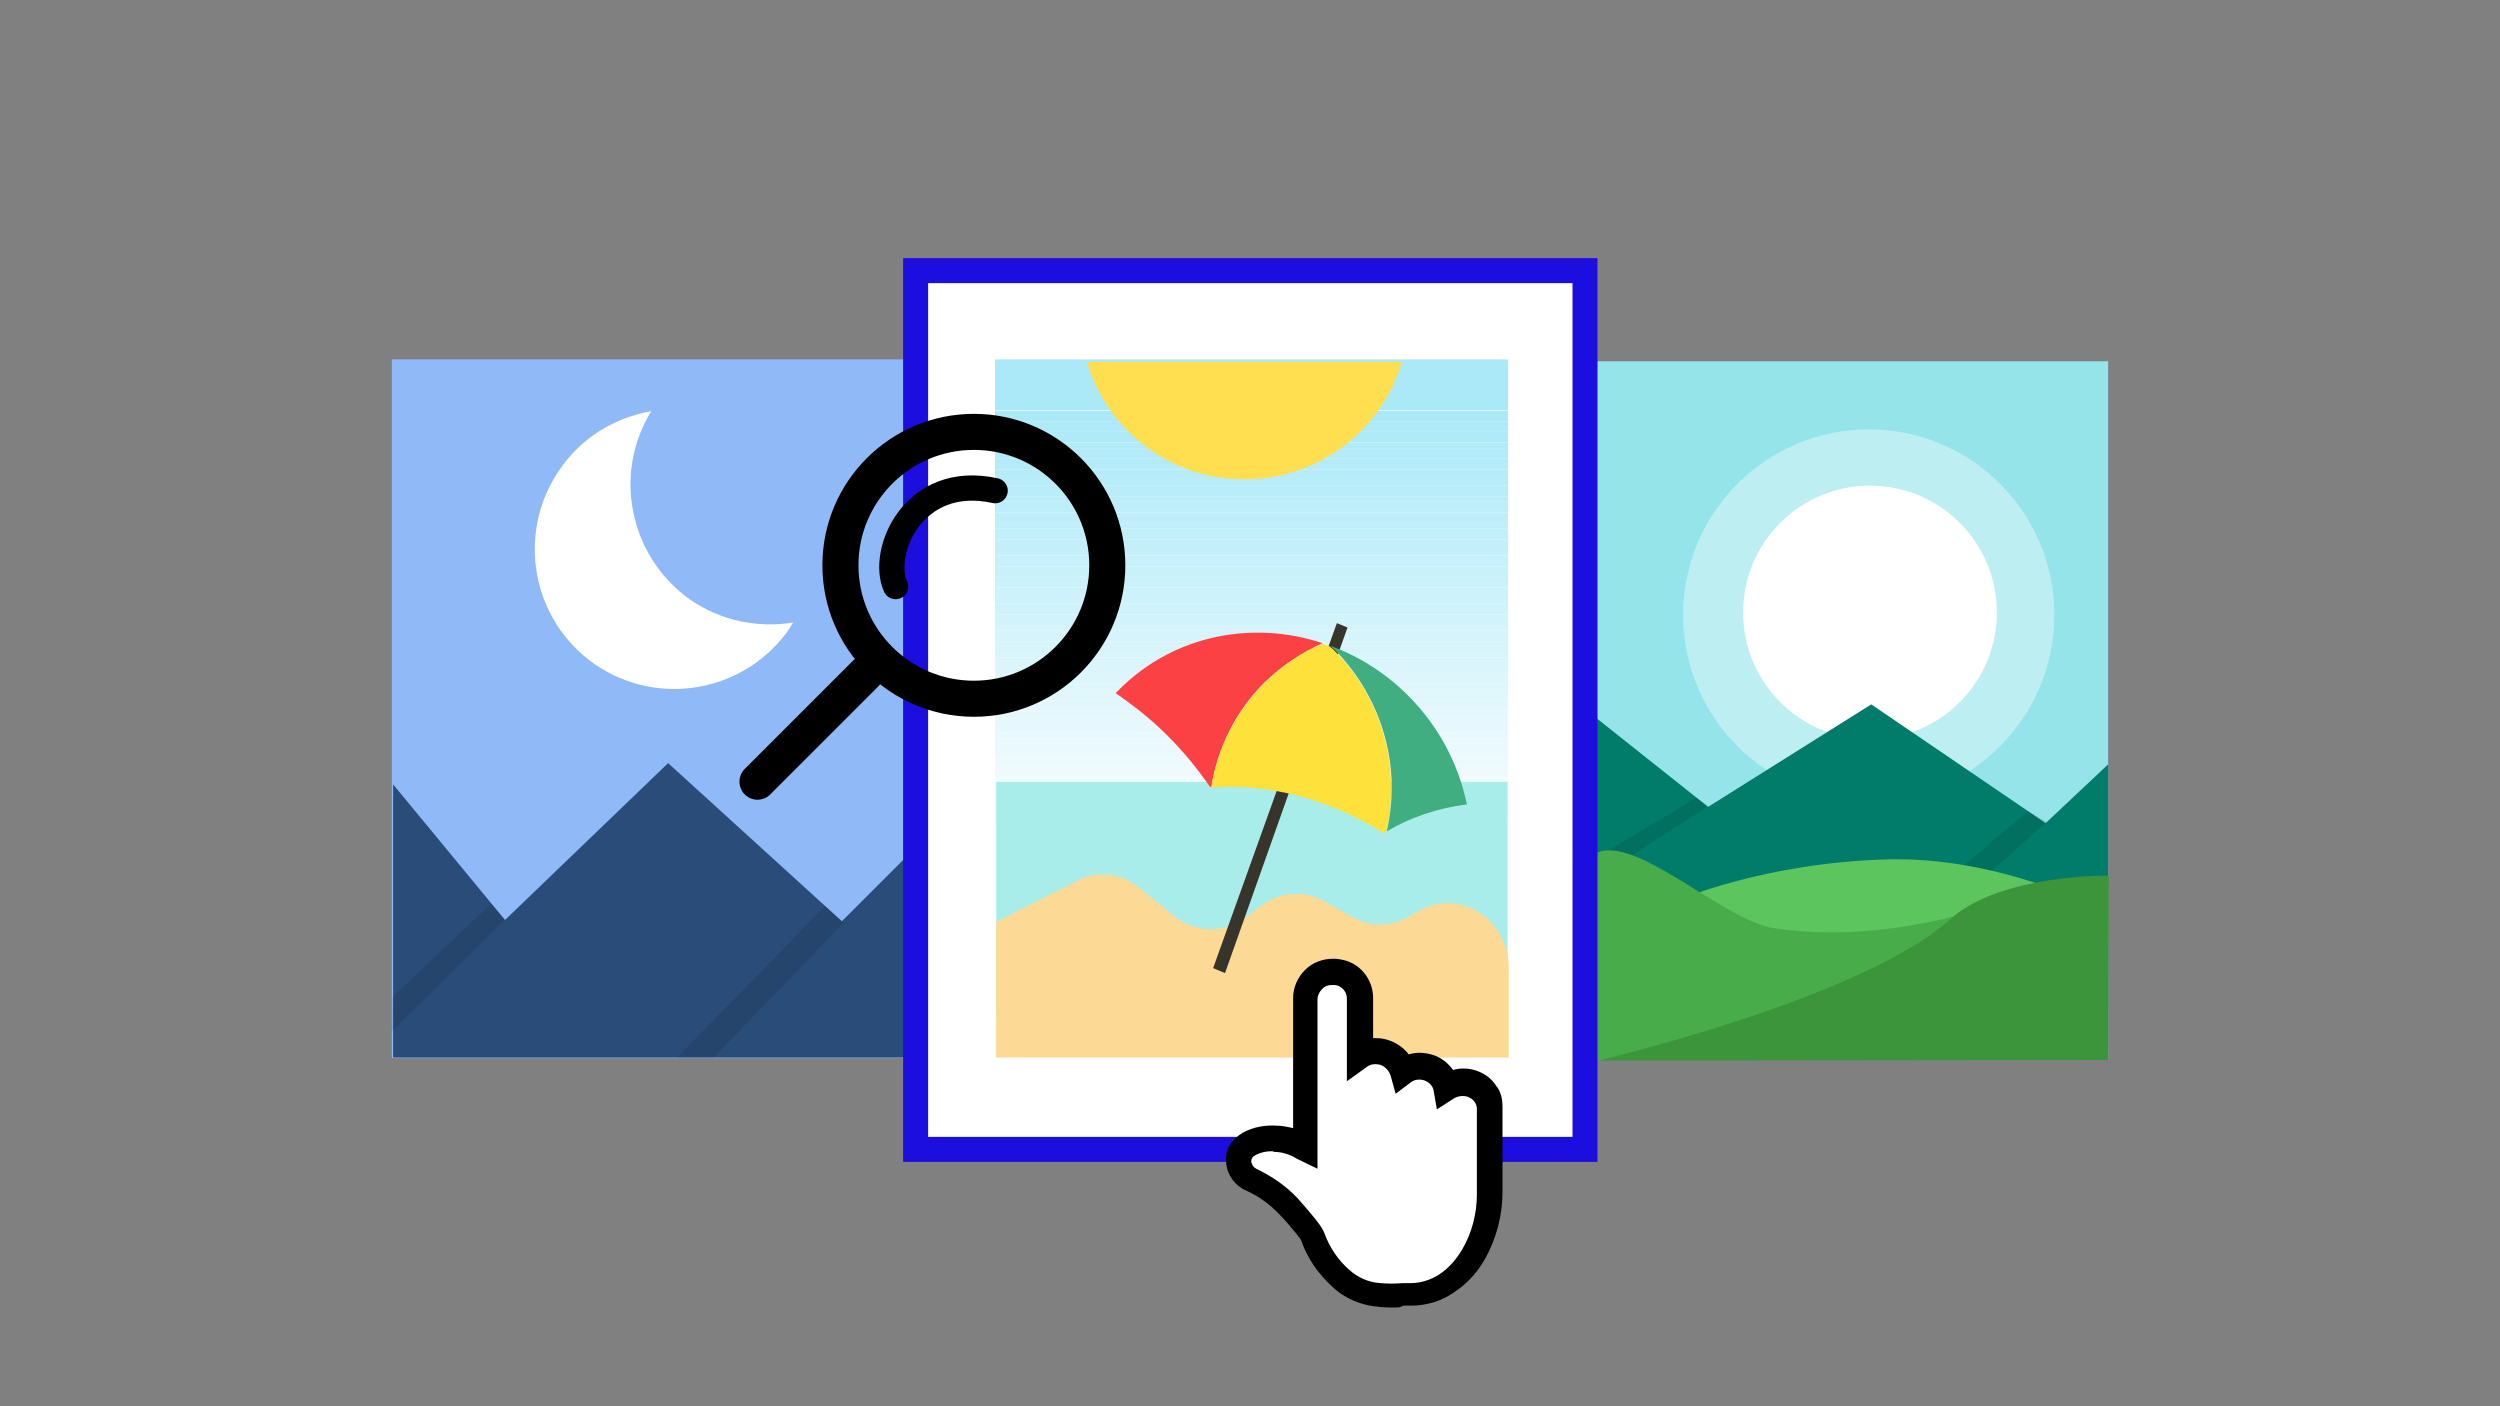 <?xml version="1.0" encoding="UTF-8" standalone="no"?>
<!-- Generator: Adobe Illustrator 25.3.1, SVG Export Plug-In . SVG Version: 6.00 Build 0)  -->

<svg
   version="1.1"
   id="Layer_1"
   x="0px"
   y="0px"
   viewBox="0 0 400 225"
   style="enable-background:new 0 0 400 225;"
   xml:space="preserve"
   sodipodi:docname="icon.svg"
   inkscape:version="1.1.1 (3bf5ae0d25, 2021-09-20)"
   xmlns:inkscape="http://www.inkscape.org/namespaces/inkscape"
   xmlns:sodipodi="http://sodipodi.sourceforge.net/DTD/sodipodi-0.dtd"
   xmlns:xlink="http://www.w3.org/1999/xlink"
   xmlns="http://www.w3.org/2000/svg"
   xmlns:svg="http://www.w3.org/2000/svg"><rect x="0" y="0" width="400" height="225" fill="#808080" stroke="none"/><defs
   id="defs308" /><sodipodi:namedview
   id="namedview306"
   pagecolor="#ffffff"
   bordercolor="#666666"
   borderopacity="1.0"
   inkscape:pageshadow="2"
   inkscape:pageopacity="0.0"
   inkscape:pagecheckerboard="0"
   showgrid="false"
   inkscape:zoom="3.4"
   inkscape:cx="199.85294"
   inkscape:cy="112.5"
   inkscape:window-width="2560"
   inkscape:window-height="1361"
   inkscape:window-x="-9"
   inkscape:window-y="1341"
   inkscape:window-maximized="1"
   inkscape:current-layer="Layer_1" />
<style
   type="text/css"
   id="style2">
	.st0{fill:#94E4EA;}
	.st1{opacity:0.38;}
	.st2{fill:#FFFFFF;}
	.st3{fill:#017C6B;}
	.st4{opacity:0.1;}
	.st5{fill:#5CC55E;}
	.st6{fill:#47AC49;}
	.st7{fill:#3C943B;}
	.st8{fill:#8FBAF7;}
	.st9{fill:#2A4C78;}
	.st10{fill:#1D0EE0;}
	.st11{clip-path:url(#SVGID_4_);fill:#F9FDFE;}
	.st12{clip-path:url(#SVGID_4_);fill:#F8FDFE;}
	.st13{clip-path:url(#SVGID_4_);fill:#F7FCFE;}
	.st14{clip-path:url(#SVGID_4_);fill:#F6FCFE;}
	.st15{clip-path:url(#SVGID_4_);fill:#F5FCFE;}
	.st16{clip-path:url(#SVGID_4_);fill:#F4FCFE;}
	.st17{clip-path:url(#SVGID_4_);fill:#F3FBFE;}
	.st18{clip-path:url(#SVGID_4_);fill:#F2FBFD;}
	.st19{clip-path:url(#SVGID_4_);fill:#F1FBFD;}
	.st20{clip-path:url(#SVGID_4_);fill:#F0FBFD;}
	.st21{clip-path:url(#SVGID_4_);fill:#EFFAFD;}
	.st22{clip-path:url(#SVGID_4_);fill:#EEFAFD;}
	.st23{clip-path:url(#SVGID_4_);fill:#EDFAFD;}
	.st24{clip-path:url(#SVGID_4_);fill:#ECFAFD;}
	.st25{clip-path:url(#SVGID_4_);fill:#EBF9FD;}
	.st26{clip-path:url(#SVGID_4_);fill:#EAF9FD;}
	.st27{clip-path:url(#SVGID_4_);fill:#E9F9FD;}
	.st28{clip-path:url(#SVGID_4_);fill:#E8F9FD;}
	.st29{clip-path:url(#SVGID_4_);fill:#E7F8FD;}
	.st30{clip-path:url(#SVGID_4_);fill:#E6F8FD;}
	.st31{clip-path:url(#SVGID_4_);fill:#E5F8FC;}
	.st32{clip-path:url(#SVGID_4_);fill:#E4F8FC;}
	.st33{clip-path:url(#SVGID_4_);fill:#E3F7FC;}
	.st34{clip-path:url(#SVGID_4_);fill:#E2F7FC;}
	.st35{clip-path:url(#SVGID_4_);fill:#E1F7FC;}
	.st36{clip-path:url(#SVGID_4_);fill:#E0F7FC;}
	.st37{clip-path:url(#SVGID_4_);fill:#DFF6FC;}
	.st38{clip-path:url(#SVGID_4_);fill:#DEF6FC;}
	.st39{clip-path:url(#SVGID_4_);fill:#DDF6FC;}
	.st40{clip-path:url(#SVGID_4_);fill:#DCF5FC;}
	.st41{clip-path:url(#SVGID_4_);fill:#DBF5FC;}
	.st42{clip-path:url(#SVGID_4_);fill:#DAF5FC;}
	.st43{clip-path:url(#SVGID_4_);fill:#D9F5FC;}
	.st44{clip-path:url(#SVGID_4_);fill:#D8F4FB;}
	.st45{clip-path:url(#SVGID_4_);fill:#D7F4FB;}
	.st46{clip-path:url(#SVGID_4_);fill:#D6F4FB;}
	.st47{clip-path:url(#SVGID_4_);fill:#D5F4FB;}
	.st48{clip-path:url(#SVGID_4_);fill:#D4F3FB;}
	.st49{clip-path:url(#SVGID_4_);fill:#D3F3FB;}
	.st50{clip-path:url(#SVGID_4_);fill:#D1F3FB;}
	.st51{clip-path:url(#SVGID_4_);fill:#D0F3FB;}
	.st52{clip-path:url(#SVGID_4_);fill:#CFF2FB;}
	.st53{clip-path:url(#SVGID_4_);fill:#CEF2FB;}
	.st54{clip-path:url(#SVGID_4_);fill:#CDF2FB;}
	.st55{clip-path:url(#SVGID_4_);fill:#CCF2FB;}
	.st56{clip-path:url(#SVGID_4_);fill:#CBF1FA;}
	.st57{clip-path:url(#SVGID_4_);fill:#CAF1FA;}
	.st58{clip-path:url(#SVGID_4_);fill:#C9F1FA;}
	.st59{clip-path:url(#SVGID_4_);fill:#C8F1FA;}
	.st60{clip-path:url(#SVGID_4_);fill:#C7F0FA;}
	.st61{clip-path:url(#SVGID_4_);fill:#C6F0FA;}
	.st62{clip-path:url(#SVGID_4_);fill:#C5F0FA;}
	.st63{clip-path:url(#SVGID_4_);fill:#C4EFFA;}
	.st64{clip-path:url(#SVGID_4_);fill:#C3EFFA;}
	.st65{clip-path:url(#SVGID_4_);fill:#C2EFFA;}
	.st66{clip-path:url(#SVGID_4_);fill:#C1EFFA;}
	.st67{clip-path:url(#SVGID_4_);fill:#C0EEFA;}
	.st68{clip-path:url(#SVGID_4_);fill:#BFEEFA;}
	.st69{clip-path:url(#SVGID_4_);fill:#BEEEF9;}
	.st70{clip-path:url(#SVGID_4_);fill:#BDEEF9;}
	.st71{clip-path:url(#SVGID_4_);fill:#BCEDF9;}
	.st72{clip-path:url(#SVGID_4_);fill:#BBEDF9;}
	.st73{clip-path:url(#SVGID_4_);fill:#BAEDF9;}
	.st74{clip-path:url(#SVGID_4_);fill:#B9EDF9;}
	.st75{clip-path:url(#SVGID_4_);fill:#B8ECF9;}
	.st76{clip-path:url(#SVGID_4_);fill:#B7ECF9;}
	.st77{clip-path:url(#SVGID_4_);fill:#B6ECF9;}
	.st78{clip-path:url(#SVGID_4_);fill:#B5ECF9;}
	.st79{clip-path:url(#SVGID_4_);fill:#B4EBF9;}
	.st80{clip-path:url(#SVGID_4_);fill:#B3EBF9;}
	.st81{clip-path:url(#SVGID_4_);fill:#B2EBF9;}
	.st82{clip-path:url(#SVGID_4_);fill:#B1EBF8;}
	.st83{clip-path:url(#SVGID_4_);fill:#B0EAF8;}
	.st84{clip-path:url(#SVGID_4_);fill:#AFEAF8;}
	.st85{clip-path:url(#SVGID_4_);fill:#AEEAF8;}
	.st86{clip-path:url(#SVGID_4_);fill:#ADEAF8;}
	.st87{clip-path:url(#SVGID_4_);fill:#ACE9F8;}
	.st88{clip-path:url(#SVGID_4_);fill:#ABE9F8;}
	.st89{fill:#FFDF50;}
	.st90{fill:#A8EDEA;}
	.st91{fill:#FCD995;}
	.st92{fill:#37352B;}
	.st93{fill:#40AE80;}
	.st94{fill:#FB4143;}
	.st95{fill:#FFE13C;}
</style>
<g
   id="g12">
	<g
   id="g10">
		<defs
   id="defs5">
			<rect
   id="SVGID_1_"
   width="400"
   height="225" />
		</defs>
		<clipPath
   id="SVGID_2_">
			<use
   xlink:href="#SVGID_1_"
   style="overflow:visible;"
   id="use7" />
		</clipPath>
	</g>
</g>
<g
   id="g303">
	<g
   id="g54">
		<g
   id="g16">
			<rect
   x="255.2"
   y="57.8"
   class="st0"
   width="82.1"
   height="111.8"
   id="rect14" />
		</g>
		<g
   class="st1"
   id="g20">
			<circle
   class="st2"
   cx="299"
   cy="98.4"
   r="29.7"
   id="circle18" />
		</g>
		<g
   id="g24">
			<circle
   class="st2"
   cx="299.2"
   cy="98"
   r="20.3"
   id="circle22" />
		</g>
		<g
   id="g28">
			<polygon
   class="st3"
   points="327.3,131.7 299.4,112.7 273.3,129.1 255.3,114.8 255.5,149 337.3,142.1 337.3,122.3    "
   id="polygon26" />
		</g>
		<g
   class="st4"
   id="g34">
			<g
   id="g32">
				<polygon
   points="315.3,142.3 327.5,131.5 324.5,129.8 309.6,142.3     "
   id="polygon30" />
			</g>
		</g>
		<g
   class="st4"
   id="g40">
			<g
   id="g38">
				<polygon
   points="255.4,137.2 255.3,140.6 273.3,129 271.5,127.6     "
   id="polygon36" />
			</g>
		</g>
		<g
   id="g44">
			<path
   class="st5"
   d="M268.6,144c0,0,13.8-6,33.5-6.5c16.4-0.4,30.6,6.5,30.6,6.5l-39.2,11.4L268.6,144z"
   id="path42" />
		</g>
		<g
   id="g48">
			<path
   class="st6"
   d="M324.8,142.6c0,0-20.1,9.1-41,5.9c-8-1.2-22.2-15.1-28.4-12v33.1l74.1-0.7L324.8,142.6z"
   id="path46" />
		</g>
		<g
   id="g52">
			<path
   class="st7"
   d="M337.3,169.6l0.1-29.5c0,0-17.3-0.3-25.4,7c-14.1,12.7-56.3,22.6-56.3,22.6L337.3,169.6z"
   id="path50" />
		</g>
	</g>
	<g
   id="g82">
		<g
   id="g58">
			<rect
   x="62.7"
   y="57.5"
   class="st8"
   width="82.1"
   height="111.8"
   id="rect56" />
		</g>
		<g
   id="g64">
			<g
   id="g62">
				<path
   class="st2"
   d="M104.2,65.8c-5.8,1-11.2,4.2-14.7,9.4c-7,10.2-4.4,24.1,5.7,31.1c10.2,7,24.1,4.4,31.1-5.7      c0.2-0.3,0.4-0.7,0.6-1c-5.5,0.9-11.4-0.2-16.4-3.6C100.7,89.1,98,75.8,104.2,65.8z"
   id="path60" />
			</g>
		</g>
		<g
   id="g68">
			<polygon
   class="st9"
   points="144.8,169.2 144.8,137.3 134.7,147.4 106.9,122.1 80.8,147.2 62.9,125.5 62.9,169.2    "
   id="polygon66" />
		</g>
		<g
   class="st4"
   id="g74">
			<g
   id="g72">
				<polygon
   points="114.2,169.2 135,147.6 132,145 108.3,169.2     "
   id="polygon70" />
			</g>
		</g>
		<g
   class="st4"
   id="g80">
			<g
   id="g78">
				<polygon
   points="62.8,159.5 62.7,165 80.8,147.1 78.6,144.6     "
   id="polygon76" />
			</g>
		</g>
	</g>
	<g
   id="g92">
		<g
   id="g86">
			<rect
   x="146.5"
   y="43.3"
   class="st2"
   width="107.1"
   height="140.6"
   id="rect84" />
		</g>
		<g
   id="g90">
			<path
   class="st10"
   d="M255.6,185.9H144.5V41.3h111.1V185.9z M148.5,181.9h103.1V45.3H148.5V181.9z"
   id="path88" />
		</g>
	</g>
	<g
   id="g262">
		<g
   id="g260">
			<defs
   id="defs95">
				<rect
   id="SVGID_3_"
   x="159.2"
   y="57.5"
   width="82.1"
   height="111.8" />
			</defs>
			<clipPath
   id="SVGID_4_">
				<use
   xlink:href="#SVGID_3_"
   style="overflow:visible;"
   id="use97" />
			</clipPath>
			<rect
   x="159.2"
   y="132.7"
   class="st11"
   width="82.1"
   height="36.7"
   clip-path="url(#SVGID_4_)"
   id="rect100" />
			<rect
   x="159.2"
   y="131.8"
   class="st11"
   width="82.1"
   height="0.9"
   clip-path="url(#SVGID_4_)"
   id="rect102" />
			<rect
   x="159.2"
   y="131"
   class="st12"
   width="82.1"
   height="0.9"
   clip-path="url(#SVGID_4_)"
   id="rect104" />
			<rect
   x="159.2"
   y="130.1"
   class="st13"
   width="82.1"
   height="0.9"
   clip-path="url(#SVGID_4_)"
   id="rect106" />
			<rect
   x="159.2"
   y="129.2"
   class="st14"
   width="82.1"
   height="0.9"
   clip-path="url(#SVGID_4_)"
   id="rect108" />
			<rect
   x="159.2"
   y="128.4"
   class="st15"
   width="82.1"
   height="0.9"
   clip-path="url(#SVGID_4_)"
   id="rect110" />
			<rect
   x="159.2"
   y="127.5"
   class="st16"
   width="82.1"
   height="0.9"
   clip-path="url(#SVGID_4_)"
   id="rect112" />
			<rect
   x="159.2"
   y="126.7"
   class="st17"
   width="82.1"
   height="0.9"
   clip-path="url(#SVGID_4_)"
   id="rect114" />
			<rect
   x="159.2"
   y="125.8"
   class="st18"
   width="82.1"
   height="0.9"
   clip-path="url(#SVGID_4_)"
   id="rect116" />
			<rect
   x="159.2"
   y="124.9"
   class="st19"
   width="82.1"
   height="0.9"
   clip-path="url(#SVGID_4_)"
   id="rect118" />
			<rect
   x="159.2"
   y="124.1"
   class="st20"
   width="82.1"
   height="0.9"
   clip-path="url(#SVGID_4_)"
   id="rect120" />
			<rect
   x="159.2"
   y="123.2"
   class="st21"
   width="82.1"
   height="0.9"
   clip-path="url(#SVGID_4_)"
   id="rect122" />
			<rect
   x="159.2"
   y="122.4"
   class="st22"
   width="82.1"
   height="0.9"
   clip-path="url(#SVGID_4_)"
   id="rect124" />
			<rect
   x="159.2"
   y="121.5"
   class="st23"
   width="82.1"
   height="0.9"
   clip-path="url(#SVGID_4_)"
   id="rect126" />
			<rect
   x="159.2"
   y="120.6"
   class="st24"
   width="82.1"
   height="0.9"
   clip-path="url(#SVGID_4_)"
   id="rect128" />
			<rect
   x="159.2"
   y="119.8"
   class="st25"
   width="82.1"
   height="0.9"
   clip-path="url(#SVGID_4_)"
   id="rect130" />
			<rect
   x="159.2"
   y="118.9"
   class="st26"
   width="82.1"
   height="0.9"
   clip-path="url(#SVGID_4_)"
   id="rect132" />
			<rect
   x="159.2"
   y="118.1"
   class="st27"
   width="82.1"
   height="0.9"
   clip-path="url(#SVGID_4_)"
   id="rect134" />
			<rect
   x="159.2"
   y="117.2"
   class="st28"
   width="82.1"
   height="0.9"
   clip-path="url(#SVGID_4_)"
   id="rect136" />
			<rect
   x="159.2"
   y="116.3"
   class="st29"
   width="82.1"
   height="0.9"
   clip-path="url(#SVGID_4_)"
   id="rect138" />
			<rect
   x="159.2"
   y="115.5"
   class="st30"
   width="82.1"
   height="0.9"
   clip-path="url(#SVGID_4_)"
   id="rect140" />
			<rect
   x="159.2"
   y="114.6"
   class="st31"
   width="82.1"
   height="0.9"
   clip-path="url(#SVGID_4_)"
   id="rect142" />
			<rect
   x="159.2"
   y="113.8"
   class="st32"
   width="82.1"
   height="0.9"
   clip-path="url(#SVGID_4_)"
   id="rect144" />
			<rect
   x="159.2"
   y="112.9"
   class="st33"
   width="82.1"
   height="0.9"
   clip-path="url(#SVGID_4_)"
   id="rect146" />
			<rect
   x="159.2"
   y="112.1"
   class="st34"
   width="82.1"
   height="0.9"
   clip-path="url(#SVGID_4_)"
   id="rect148" />
			<rect
   x="159.2"
   y="111.2"
   class="st35"
   width="82.1"
   height="0.9"
   clip-path="url(#SVGID_4_)"
   id="rect150" />
			<rect
   x="159.2"
   y="110.3"
   class="st36"
   width="82.1"
   height="0.9"
   clip-path="url(#SVGID_4_)"
   id="rect152" />
			<rect
   x="159.2"
   y="109.5"
   class="st37"
   width="82.1"
   height="0.9"
   clip-path="url(#SVGID_4_)"
   id="rect154" />
			<rect
   x="159.2"
   y="108.6"
   class="st38"
   width="82.1"
   height="0.9"
   clip-path="url(#SVGID_4_)"
   id="rect156" />
			<rect
   x="159.2"
   y="107.8"
   class="st39"
   width="82.1"
   height="0.9"
   clip-path="url(#SVGID_4_)"
   id="rect158" />
			<rect
   x="159.2"
   y="106.9"
   class="st40"
   width="82.1"
   height="0.9"
   clip-path="url(#SVGID_4_)"
   id="rect160" />
			<rect
   x="159.2"
   y="106"
   class="st41"
   width="82.1"
   height="0.9"
   clip-path="url(#SVGID_4_)"
   id="rect162" />
			<rect
   x="159.2"
   y="105.2"
   class="st42"
   width="82.1"
   height="0.9"
   clip-path="url(#SVGID_4_)"
   id="rect164" />
			<rect
   x="159.2"
   y="104.3"
   class="st43"
   width="82.1"
   height="0.9"
   clip-path="url(#SVGID_4_)"
   id="rect166" />
			<rect
   x="159.2"
   y="103.5"
   class="st44"
   width="82.1"
   height="0.9"
   clip-path="url(#SVGID_4_)"
   id="rect168" />
			<rect
   x="159.2"
   y="102.6"
   class="st45"
   width="82.1"
   height="0.9"
   clip-path="url(#SVGID_4_)"
   id="rect170" />
			<rect
   x="159.2"
   y="101.7"
   class="st46"
   width="82.1"
   height="0.9"
   clip-path="url(#SVGID_4_)"
   id="rect172" />
			<rect
   x="159.2"
   y="100.9"
   class="st47"
   width="82.1"
   height="0.9"
   clip-path="url(#SVGID_4_)"
   id="rect174" />
			<rect
   x="159.2"
   y="100"
   class="st48"
   width="82.1"
   height="0.9"
   clip-path="url(#SVGID_4_)"
   id="rect176" />
			<rect
   x="159.2"
   y="99.2"
   class="st49"
   width="82.1"
   height="0.9"
   clip-path="url(#SVGID_4_)"
   id="rect178" />
			<rect
   x="159.2"
   y="98.3"
   class="st50"
   width="82.1"
   height="0.9"
   clip-path="url(#SVGID_4_)"
   id="rect180" />
			<rect
   x="159.2"
   y="97.4"
   class="st51"
   width="82.1"
   height="0.9"
   clip-path="url(#SVGID_4_)"
   id="rect182" />
			<rect
   x="159.2"
   y="96.6"
   class="st52"
   width="82.1"
   height="0.9"
   clip-path="url(#SVGID_4_)"
   id="rect184" />
			<rect
   x="159.2"
   y="95.7"
   class="st53"
   width="82.1"
   height="0.9"
   clip-path="url(#SVGID_4_)"
   id="rect186" />
			<rect
   x="159.2"
   y="94.9"
   class="st54"
   width="82.1"
   height="0.9"
   clip-path="url(#SVGID_4_)"
   id="rect188" />
			<rect
   x="159.2"
   y="94"
   class="st55"
   width="82.1"
   height="0.9"
   clip-path="url(#SVGID_4_)"
   id="rect190" />
			<rect
   x="159.2"
   y="93.1"
   class="st56"
   width="82.1"
   height="0.9"
   clip-path="url(#SVGID_4_)"
   id="rect192" />
			<rect
   x="159.2"
   y="92.3"
   class="st57"
   width="82.1"
   height="0.9"
   clip-path="url(#SVGID_4_)"
   id="rect194" />
			<rect
   x="159.2"
   y="91.4"
   class="st58"
   width="82.1"
   height="0.9"
   clip-path="url(#SVGID_4_)"
   id="rect196" />
			<rect
   x="159.2"
   y="90.6"
   class="st59"
   width="82.1"
   height="0.9"
   clip-path="url(#SVGID_4_)"
   id="rect198" />
			<rect
   x="159.2"
   y="89.7"
   class="st60"
   width="82.1"
   height="0.9"
   clip-path="url(#SVGID_4_)"
   id="rect200" />
			<rect
   x="159.2"
   y="88.9"
   class="st61"
   width="82.1"
   height="0.9"
   clip-path="url(#SVGID_4_)"
   id="rect202" />
			<rect
   x="159.2"
   y="88"
   class="st62"
   width="82.1"
   height="0.9"
   clip-path="url(#SVGID_4_)"
   id="rect204" />
			<rect
   x="159.2"
   y="87.1"
   class="st63"
   width="82.1"
   height="0.9"
   clip-path="url(#SVGID_4_)"
   id="rect206" />
			<rect
   x="159.2"
   y="86.3"
   class="st64"
   width="82.1"
   height="0.9"
   clip-path="url(#SVGID_4_)"
   id="rect208" />
			<rect
   x="159.2"
   y="85.4"
   class="st65"
   width="82.1"
   height="0.9"
   clip-path="url(#SVGID_4_)"
   id="rect210" />
			<rect
   x="159.2"
   y="84.6"
   class="st66"
   width="82.1"
   height="0.9"
   clip-path="url(#SVGID_4_)"
   id="rect212" />
			<rect
   x="159.2"
   y="83.7"
   class="st67"
   width="82.1"
   height="0.9"
   clip-path="url(#SVGID_4_)"
   id="rect214" />
			<rect
   x="159.2"
   y="82.8"
   class="st68"
   width="82.1"
   height="0.9"
   clip-path="url(#SVGID_4_)"
   id="rect216" />
			<rect
   x="159.2"
   y="82"
   class="st69"
   width="82.1"
   height="0.9"
   clip-path="url(#SVGID_4_)"
   id="rect218" />
			<rect
   x="159.2"
   y="81.1"
   class="st70"
   width="82.1"
   height="0.9"
   clip-path="url(#SVGID_4_)"
   id="rect220" />
			<rect
   x="159.2"
   y="80.3"
   class="st71"
   width="82.1"
   height="0.9"
   clip-path="url(#SVGID_4_)"
   id="rect222" />
			<rect
   x="159.2"
   y="79.4"
   class="st72"
   width="82.1"
   height="0.9"
   clip-path="url(#SVGID_4_)"
   id="rect224" />
			<rect
   x="159.2"
   y="78.5"
   class="st73"
   width="82.1"
   height="0.9"
   clip-path="url(#SVGID_4_)"
   id="rect226" />
			<rect
   x="159.2"
   y="77.7"
   class="st74"
   width="82.1"
   height="0.9"
   clip-path="url(#SVGID_4_)"
   id="rect228" />
			<rect
   x="159.2"
   y="76.8"
   class="st75"
   width="82.1"
   height="0.9"
   clip-path="url(#SVGID_4_)"
   id="rect230" />
			<rect
   x="159.2"
   y="76"
   class="st76"
   width="82.1"
   height="0.9"
   clip-path="url(#SVGID_4_)"
   id="rect232" />
			<rect
   x="159.2"
   y="75.1"
   class="st77"
   width="82.1"
   height="0.9"
   clip-path="url(#SVGID_4_)"
   id="rect234" />
			<rect
   x="159.2"
   y="74.2"
   class="st78"
   width="82.1"
   height="0.9"
   clip-path="url(#SVGID_4_)"
   id="rect236" />
			<rect
   x="159.2"
   y="73.4"
   class="st79"
   width="82.1"
   height="0.9"
   clip-path="url(#SVGID_4_)"
   id="rect238" />
			<rect
   x="159.2"
   y="72.5"
   class="st80"
   width="82.1"
   height="0.9"
   clip-path="url(#SVGID_4_)"
   id="rect240" />
			<rect
   x="159.2"
   y="71.7"
   class="st81"
   width="82.1"
   height="0.9"
   clip-path="url(#SVGID_4_)"
   id="rect242" />
			<rect
   x="159.2"
   y="70.8"
   class="st82"
   width="82.1"
   height="0.9"
   clip-path="url(#SVGID_4_)"
   id="rect244" />
			<rect
   x="159.2"
   y="69.9"
   class="st83"
   width="82.1"
   height="0.9"
   clip-path="url(#SVGID_4_)"
   id="rect246" />
			<rect
   x="159.2"
   y="69.1"
   class="st84"
   width="82.1"
   height="0.9"
   clip-path="url(#SVGID_4_)"
   id="rect248" />
			<rect
   x="159.2"
   y="68.2"
   class="st85"
   width="82.1"
   height="0.9"
   clip-path="url(#SVGID_4_)"
   id="rect250" />
			<rect
   x="159.2"
   y="67.4"
   class="st86"
   width="82.1"
   height="0.9"
   clip-path="url(#SVGID_4_)"
   id="rect252" />
			<rect
   x="159.2"
   y="66.5"
   class="st87"
   width="82.1"
   height="0.9"
   clip-path="url(#SVGID_4_)"
   id="rect254" />
			<rect
   x="159.2"
   y="65.7"
   class="st88"
   width="82.1"
   height="0.9"
   clip-path="url(#SVGID_4_)"
   id="rect256" />
			<rect
   x="159.2"
   y="57.5"
   class="st88"
   width="82.1"
   height="8.1"
   clip-path="url(#SVGID_4_)"
   id="rect258" />
		</g>
	</g>
	<g
   id="g266">
		<path
   class="st89"
   d="M173.9,57.9c3.2,10.9,13.3,18.8,25.2,18.8c11.9,0,22-7.9,25.2-18.8H173.9z"
   id="path264" />
	</g>
	<g
   id="g270">
		<rect
   x="159.4"
   y="125.1"
   class="st90"
   width="81.8"
   height="37.3"
   id="rect268" />
	</g>
	<g
   id="g274">
		<path
   class="st91"
   d="M238.1,147.1L238.1,147.1c-3.1-2.9-7.6-3.4-11.2-1.3l-1.4,0.8c-2.9,1.7-6.3,1.8-9.2,0.1l-4.4-2.5    c-3.2-1.8-7.1-1.5-10.1,0.7l-2.5,1.9c-3.4,2.6-8,2.5-11.4-0.2l-5.7-4.6c-2.7-2.2-6.3-2.7-9.4-1.3l-13.4,6.8v21.7h82v-14.4    C241.4,151.9,240.2,149.1,238.1,147.1z"
   id="path272" />
	</g>
	<g
   id="g294">
		<g
   id="g278">
			<polygon
   class="st92"
   points="213.9,99.7 194.1,154.9 196,155.7 215.6,100.4    "
   id="polygon276" />
		</g>
		<g
   id="g292">
			<g
   id="g282">
				<path
   class="st93"
   d="M221.9,133c3.9-2.3,8.2-3.7,12.8-4.3c-1.3-6.3-4.4-12.4-9.4-17.4c-3.7-3.7-7.9-6.3-12.5-8      c0.3,0.2,0.5,0.5,0.8,0.7C221.4,112,224.2,123,221.9,133z"
   id="path280" />
			</g>
			<g
   id="g286">
				<path
   class="st94"
   d="M211.6,102.9c-11.2-3.7-23.8-1.3-32.5,7.4c-0.2,0.2-0.4,0.4-0.6,0.6c2.9,2,5.7,4.2,8.3,6.8      c2.6,2.6,4.8,5.3,6.8,8.2c0.1,0,0.1,0,0.2,0c1-6.1,3.8-12,8.5-16.7C205.1,106.5,208.3,104.4,211.6,102.9z"
   id="path284" />
			</g>
			<g
   id="g290">
				<path
   class="st95"
   d="M202.3,109.3c-4.7,4.7-7.5,10.5-8.5,16.7c9-0.7,18.8,1.8,27.6,7.3c0.1-0.1,0.3-0.2,0.4-0.3      c2.3-10-0.5-21.1-8.3-28.9c-0.3-0.3-0.5-0.5-0.8-0.7c-0.4-0.1-0.8-0.3-1.1-0.4C208.3,104.4,205.1,106.5,202.3,109.3z"
   id="path288" />
			</g>
		</g>
	</g>
	<g
   id="_Group_">
		<g
   id="g300">
			<path
   class="st2"
   d="M238.4,177.2c0,4.6,0,9.1,0,13.7c0,3.5-0.9,6.9-2.6,9.9c-1,1.8-2.5,3.4-4.2,4.6c-1.7,1.2-3.7,1.8-5.7,1.8     c-1.6,0-3.3,0-4.9,0c-2.3-0.2-4.5-1.1-6.3-2.7c-2-1.8-3.5-4.1-4.4-6.6c-0.1-0.3-0.3-0.5-0.4-0.8c-1.2-1.4-2.3-2.7-3.5-4.1     c-1.7-1.8-3.7-3.2-5.9-4.2c-1.1-0.5-1.9-1.5-2-2.7c-0.2-1.4,0.5-2.4,1.7-3.1c1.2-0.7,2.7-0.9,4.1-0.8c1.6,0.1,3.3,0.6,4.7,1.4     l0.2,0.1c0-0.5-0.1-1-0.1-1.4c0-7,0-15.5,0-22.5c0-2.4,2-4.3,4.3-4.3c0.2,0,0.5,0,0.7,0.1c2.2,0.3,3.8,2.2,3.6,4.4     c0,1.8,0,5.3,0,7.2c0,0.6,0,1.2,0,1.9c2-1.4,4.7-1,6.2,1c0.3,0.4,0.5,0.9,0.7,1.4c1.2-0.9,2.7-1.2,4.2-0.7     c1.4,0.5,2.5,1.7,2.8,3.2l0.3-0.2c2-1.3,4.8-0.7,6.1,1.3c0,0,0,0,0,0.1C238.2,175.8,238.4,176.5,238.4,177.2z"
   id="path296" />
			<path
   d="M223.2,209.2c-0.8,0-1.7,0-2.5-0.1c-2.8-0.2-5.5-1.3-7.5-3.2c-2.2-2-4-4.5-5-7.4c0,0-0.1-0.1-0.1-0.2l-0.6-0.8     c-0.9-1.1-1.8-2.2-2.8-3.2c-1.5-1.6-3.3-2.9-5.3-3.8c-1.7-0.7-3-2.4-3.2-4.3c-0.3-2.1,0.7-3.8,2.7-5c1.7-0.9,3.5-1.2,5.3-1.1     c0.9,0,1.8,0.2,2.7,0.4v-20.8c0-1.7,0.7-3.3,1.9-4.5s2.8-1.8,4.5-1.8c0.4,0,0.7,0,1.1,0.1c3.1,0.4,5.4,3.2,5.3,6.4v6.2     c0.5,0,1.1,0,1.6,0.1c1.6,0.3,3.1,1.2,4.1,2.5c1.3-0.4,2.6-0.3,3.9,0.1c1.3,0.4,2.4,1.3,3.2,2.4c1-0.3,2-0.3,3-0.1     c1.7,0.4,3.1,1.3,4,2.8l0.1,0.1c0.6,0.9,0.8,2,0.8,3v13.7c0,3.8-1,7.6-2.9,10.9c-1.2,2.1-2.9,3.9-4.9,5.2c-2,1.4-4.4,2.1-6.8,2.1     l-1.3,0C224.1,209.2,223.7,209.2,223.2,209.2z M203.4,184.2c-0.9,0-1.7,0.2-2.5,0.6c-0.7,0.4-0.7,0.8-0.7,1.1     c0.1,0.5,0.4,0.9,0.8,1.1c2.5,1.2,4.7,2.7,6.6,4.7c1,1.1,2,2.3,2.9,3.4l0.6,0.8c0.3,0.4,0.6,0.9,0.8,1.4c0.8,2.2,2.1,4.2,3.9,5.8     c1.4,1.3,3.2,2.1,5.1,2.2c1.1,0.1,2.3,0.1,3.5,0l1.3,0c1.6,0,3.2-0.5,4.6-1.4c1.5-1,2.7-2.4,3.6-3.9c1.6-2.7,2.4-5.8,2.4-8.9     v-13.7c0-0.3-0.1-0.7-0.3-1c-0.3-0.5-0.9-0.9-1.5-1s-1.3,0-1.8,0.3l-2.8,1.8l-0.5-2.9c-0.1-0.8-0.7-1.4-1.4-1.7     c-0.8-0.3-1.7-0.2-2.3,0.3l-2.4,1.8l-0.8-2.9c-0.1-0.3-0.2-0.5-0.4-0.8c-0.4-0.5-0.9-0.9-1.6-1c-0.6-0.1-1.3,0-1.8,0.4l-3.2,2.3     l0-13.1c0.1-1.1-0.8-2.2-1.9-2.3c-0.2,0-0.4,0-0.5,0c-0.6,0-1.2,0.2-1.6,0.7c-0.4,0.4-0.7,1-0.7,1.6v22.5c0,0.2,0,0.3,0,0.5     c0,0.3,0,0.6,0,0.9v3.2l-3.3-1.6c-1.1-0.7-2.4-1.1-3.7-1.1C203.8,184.2,203.6,184.2,203.4,184.2z"
   id="path298" />
		</g>
	</g>
</g>
<g
   fill="none"
   stroke="#000000"
   stroke-linecap="round"
   id="g1145"
   transform="matrix(0.577,0,0,0.577,118.313,66.216)"><path
     d="M 43.3,47.9 C 38.94,38.37 48.2,16.3 70.9,21.3"
     stroke-width="7"
     id="path1139" /><path
     d="M 35,72 5,102"
     stroke-width="10"
     id="path1141" /><circle
     cx="65"
     cy="42"
     r="37"
     stroke-width="10"
     id="circle1143" /></g></svg>
